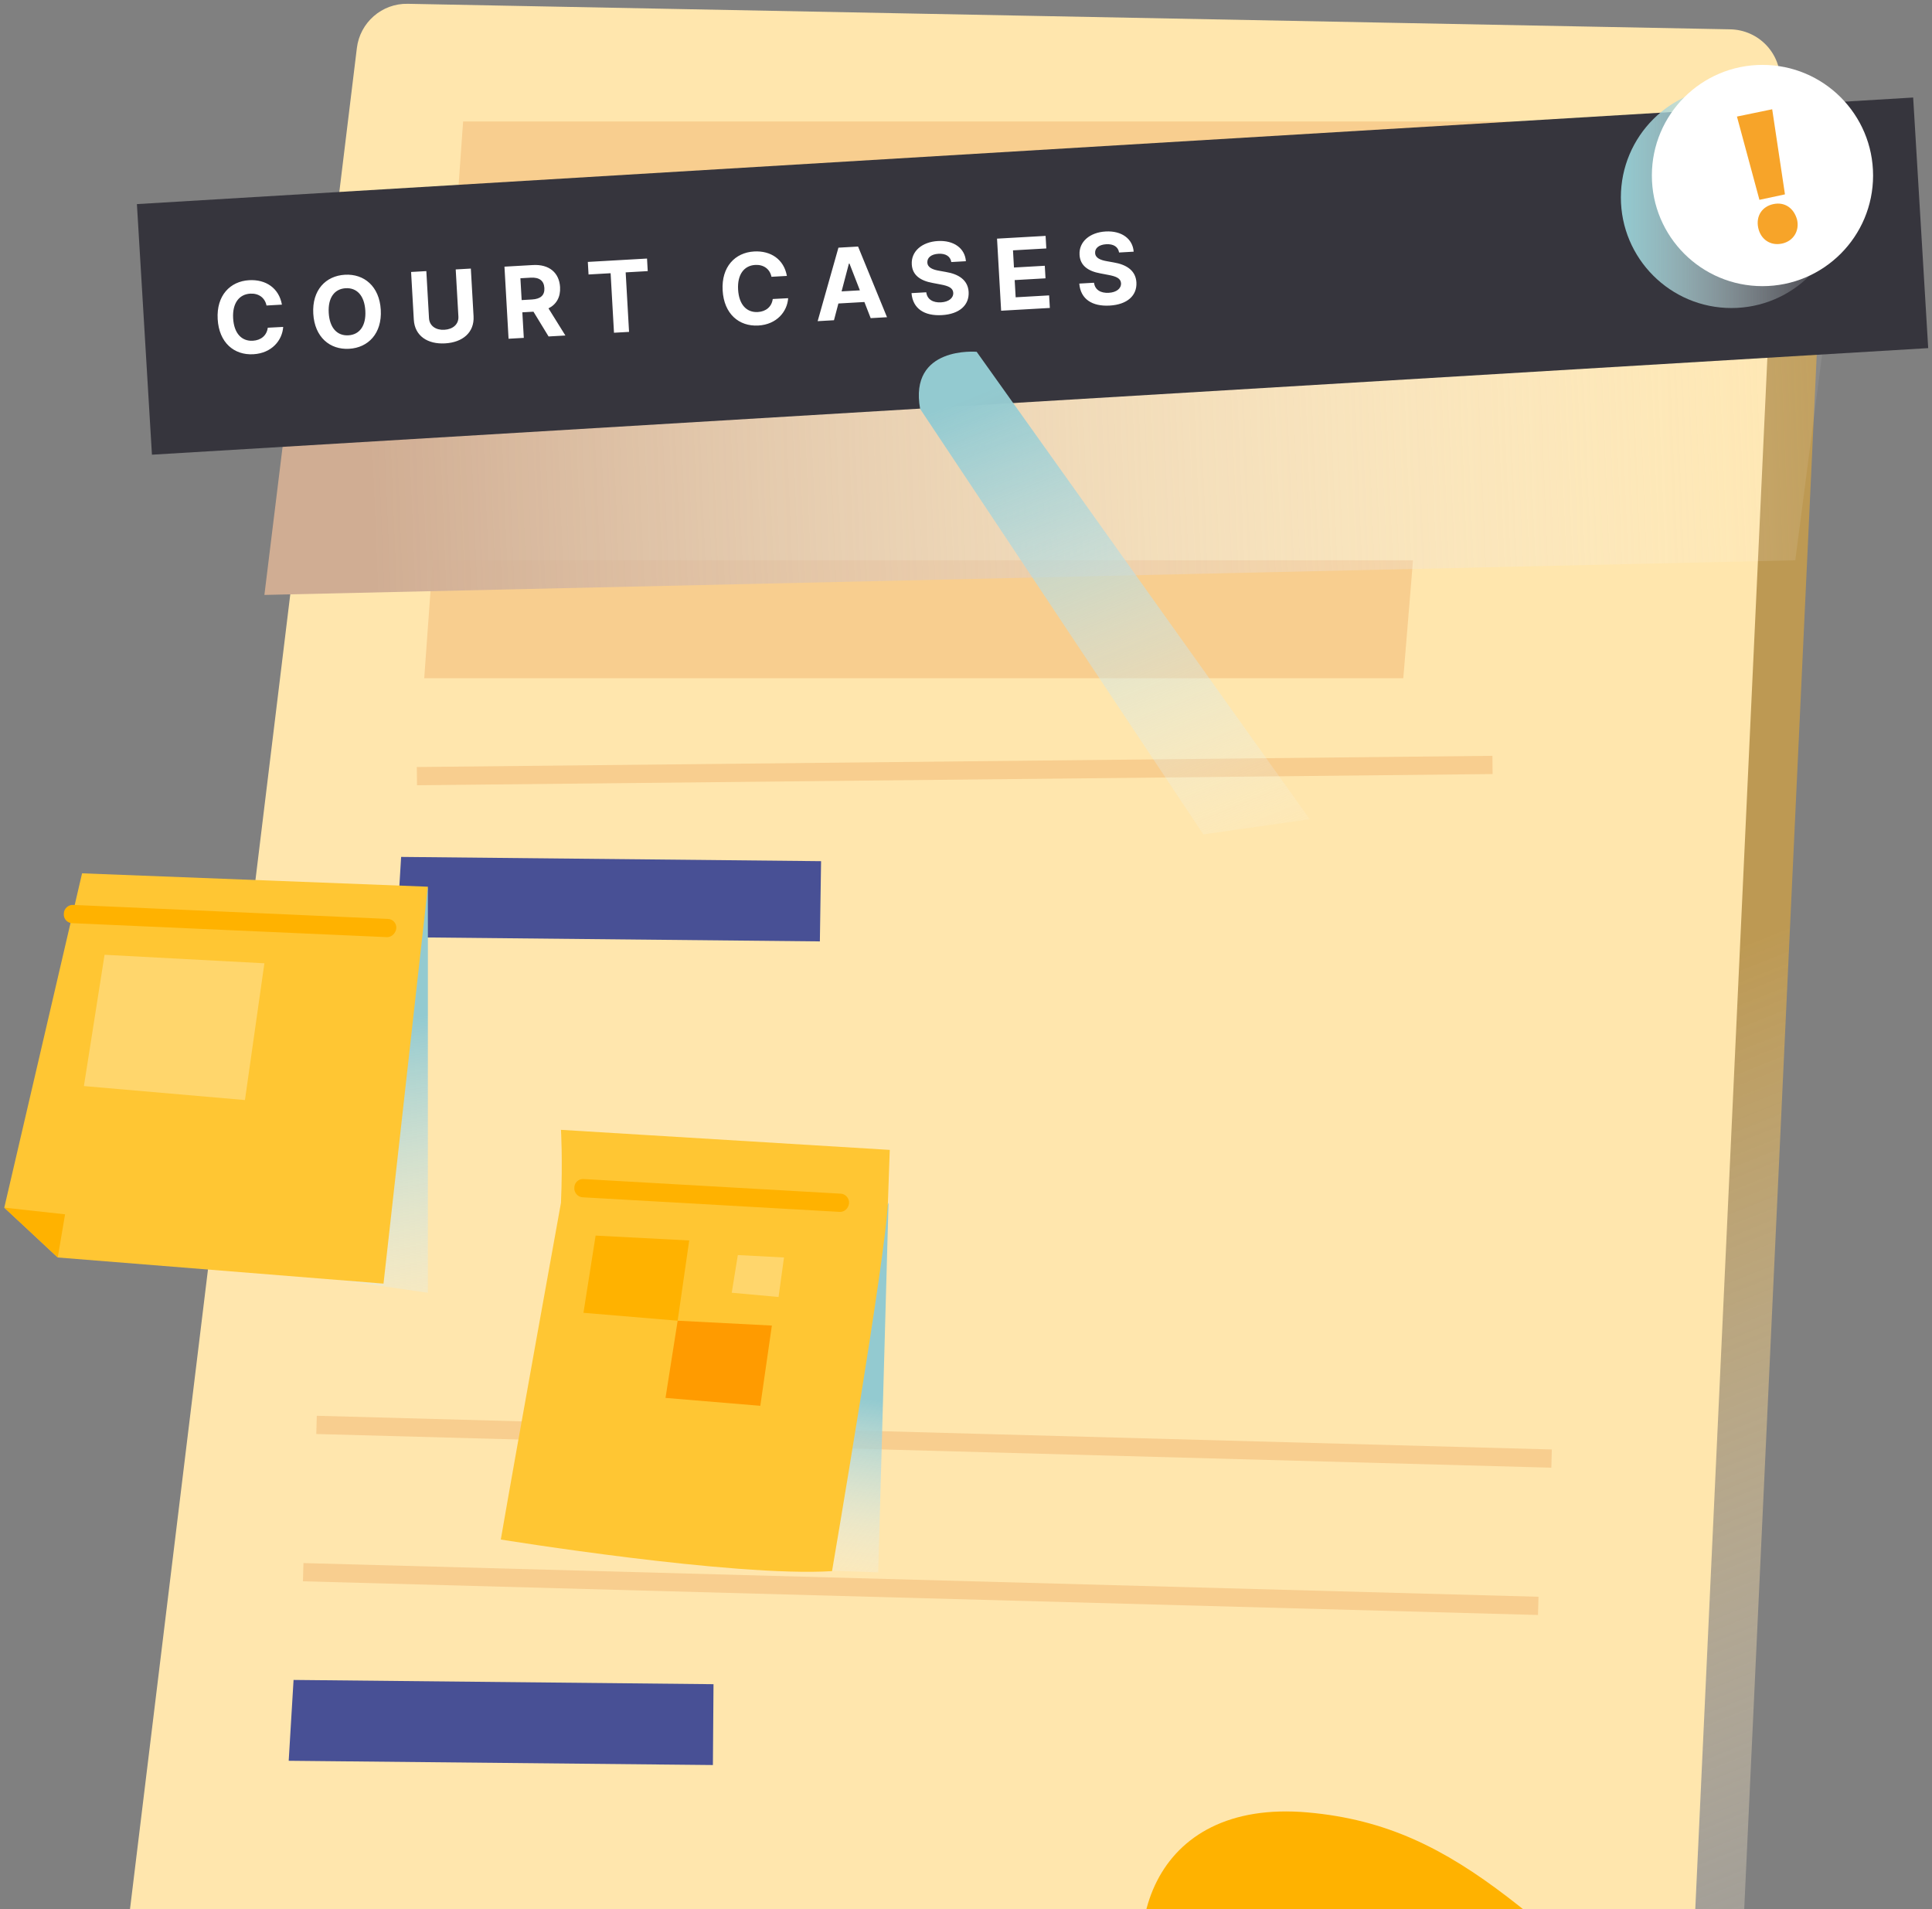 <svg width="419" height="414" viewBox="0 0 419 414" fill="none" xmlns="http://www.w3.org/2000/svg">
    <rect x="0" y="0" width="419" height="414" fill="#808080" stroke="none"/>
    <g style="mix-blend-mode:multiply">
        <path d="M101.626 20.135L381.311 25.54C389.615 25.672 396.073 32.658 395.678 40.962L376.303 456.305C375.907 464.082 369.449 470.277 361.673 470.277H50.223C41.392 470.277 34.539 462.632 35.593 453.8L86.733 33.053C87.655 25.54 94.113 20.003 101.626 20.135Z" fill="url(#paint0_linear)"/>
    </g>
    <path d="M88.463 0.825L375.265 6.361C381.46 6.493 386.336 11.633 386.073 17.829L366.434 440.421C366.171 446.221 361.294 450.834 355.495 450.834H36.137C29.547 450.834 24.407 445.035 25.198 438.576L77.391 10.447C78.05 4.911 82.795 0.693 88.463 0.825Z" fill="#FFE6AD"/>
    <path d="M93.849 121.499L92.004 147.071H304.338L306.447 121.499H93.849Z" fill="#F8CE8F"/>
    <g style="mix-blend-mode:multiply">
        <path d="M63.008 82.879L57.341 129.013L389.351 121.5L396.337 67.984L63.008 82.879Z" fill="url(#paint1_linear)"/>
    </g>
    <path d="M86.995 185.824L178.071 186.747L177.807 204.146L85.941 203.224L86.995 185.824Z" fill="#485095"/>
    <path d="M63.666 364.299L154.742 365.222L154.61 382.753L62.612 381.83L63.666 364.299Z" fill="#485095"/>
    <path d="M323.666 163.902L90.399 166.332L90.44 170.286L323.707 167.856L323.666 163.902Z" fill="#F8CE8F"/>
    <path d="M68.704 307.015L68.596 310.968L336.443 318.273L336.551 314.321L68.704 307.015Z" fill="#F8CE8F"/>
    <path d="M65.81 338.956L65.703 342.909L333.55 350.215L333.658 346.262L65.81 338.956Z" fill="#F8CE8F"/>
    <path d="M100.439 26.33L98.331 55.988H344.142L346.646 26.33H100.439Z" fill="#F8CE8F"/>
    <path d="M414.915 21.149L29.692 44.26L32.952 98.601L418.175 75.49L414.915 21.149Z" fill="#36353D"/>
    <g style="mix-blend-mode:multiply">
        <path d="M211.813 76.288C211.813 76.288 197.051 74.97 199.555 88.678L260.975 180.947L284.041 177.652L211.813 76.288Z" fill="url(#paint2_linear)"/>
    </g>
    <g style="mix-blend-mode:multiply">
        <path d="M375.512 66.797C388.76 66.797 399.5 56.056 399.5 42.807C399.5 29.558 388.76 18.817 375.512 18.817C362.264 18.817 351.524 29.558 351.524 42.807C351.524 56.056 362.264 66.797 375.512 66.797Z" fill="url(#paint3_linear)"/>
    </g>
    <path d="M382.234 62.052C395.482 62.052 406.222 51.311 406.222 38.062C406.222 24.813 395.482 14.072 382.234 14.072C368.985 14.072 358.246 24.813 358.246 38.062C358.246 51.311 368.985 62.052 382.234 62.052Z" fill="white"/>
    <path d="M381.575 43.334L376.698 25.276L384.343 23.694L387.111 42.148L381.575 43.334ZM386.452 52.825C383.947 53.352 381.839 51.902 381.311 49.398C380.784 46.893 382.102 44.784 384.606 44.257C387.111 43.73 389.088 45.18 389.747 47.684C390.274 50.057 388.956 52.298 386.452 52.825Z" fill="#F7A429"/>
    <g style="mix-blend-mode:multiply">
        <path d="M92.796 192.283V280.334L72.63 277.434L92.796 192.283Z" fill="url(#paint4_linear)"/>
    </g>
    <path d="M17.799 189.383L92.795 192.283L83.174 278.357L12.527 272.689L0.929 261.88L17.799 189.383Z" fill="#FFC633"/>
    <path d="M83.964 203.224C83.964 203.224 83.832 203.224 83.964 203.224L15.69 200.192C14.636 200.192 13.713 199.269 13.845 198.083C13.845 197.028 14.899 196.106 15.954 196.237L84.096 199.269C85.15 199.269 86.073 200.192 85.941 201.378C85.809 202.301 85.018 203.224 83.964 203.224Z" fill="#FFB200"/>
    <g style="mix-blend-mode:multiply">
        <path d="M192.702 260.826L190.461 340.968L155.006 339.782L192.702 260.826Z" fill="url(#paint5_linear)"/>
    </g>
    <path d="M121.66 245.008C121.66 245.008 122.055 251.467 121.66 260.826C121.66 260.826 111.906 314.737 108.611 333.85C108.611 333.85 158.96 342.023 180.444 340.705C180.444 340.705 192.174 272.162 192.569 260.694C192.965 249.358 192.965 249.358 192.965 249.358L121.66 245.008Z" fill="#FFC633"/>
    <path d="M182.158 262.803C182.158 262.803 182.026 262.803 182.158 262.803L126.405 259.64C125.351 259.64 124.428 258.585 124.56 257.531C124.56 256.476 125.483 255.553 126.669 255.685L182.289 258.849C183.344 258.849 184.266 259.903 184.135 260.958C184.003 262.012 183.212 262.803 182.158 262.803Z" fill="#FFB200"/>
    <path d="M415.711 515.357C420.588 500.725 424.674 494.662 379.07 456.304C333.466 417.947 317.65 396.066 283.645 393.034C249.508 390.002 241.073 419.265 252.012 442.332C262.952 465.399 291.158 480.426 310.665 502.966C330.171 525.506 356.005 536.051 371.953 539.083C393.7 543.301 410.307 531.57 415.711 515.357Z" fill="#FFB200"/>
    <path d="M22.676 207.046L57.34 208.892L53.123 238.549L18.195 235.518L22.676 207.046Z" fill="#FFD66C"/>
    <path d="M129.173 267.944L149.471 268.998L146.967 286.398L126.537 284.684L129.173 267.944Z" fill="#FFB200"/>
    <path d="M146.967 286.398L167.396 287.452L164.892 304.851L144.331 303.138L146.967 286.398Z" fill="#FF9B00"/>
    <path d="M160.014 272.162L170.031 272.689L168.845 281.257L158.696 280.334L160.014 272.162Z" fill="#FFD66C"/>
    <path d="M0.929 261.88L14.109 263.33L12.527 272.689L0.929 261.88Z" fill="#FFB200"/>
    <path d="M61.142 66.061C60.502 62.475 57.652 60.555 54.034 60.76C49.905 60.995 46.919 64.09 47.209 69.204C47.499 74.302 50.765 77.056 54.947 76.818C58.954 76.591 61.222 73.789 61.417 70.892L58.073 71.067C57.855 72.756 56.597 73.792 54.834 73.892C52.461 74.027 50.75 72.356 50.56 69.013C50.375 65.762 51.857 63.817 54.276 63.679C56.085 63.576 57.45 64.548 57.799 66.251L61.142 66.061ZM82.58 67.192C82.289 62.078 78.949 59.343 74.804 59.579C70.637 59.816 67.651 62.911 67.942 68.025C68.231 73.115 71.55 75.874 75.718 75.637C79.862 75.402 82.871 72.306 82.58 67.192ZM79.23 67.382C79.418 70.695 77.948 72.578 75.551 72.714C73.147 72.851 71.481 71.146 71.292 67.834C71.104 64.522 72.567 62.639 74.971 62.502C77.367 62.366 79.041 64.07 79.23 67.382ZM98.833 58.427L99.414 68.647C99.509 70.318 98.216 71.41 96.369 71.515C94.545 71.619 93.136 70.68 93.041 69.009L92.46 58.79L89.155 58.977L89.743 69.311C89.944 72.853 92.743 74.677 96.536 74.461C100.314 74.246 102.903 72.116 102.702 68.575L102.114 58.24L98.833 58.427ZM110.293 73.457L113.598 73.269L113.283 67.728L115.695 67.591L118.971 72.963L122.619 72.756L118.954 66.869C120.689 66.005 121.585 64.4 121.464 62.263C121.287 59.156 119.12 57.273 115.571 57.475L109.405 57.826L110.293 73.457ZM113.132 65.072L112.863 60.34L115.092 60.213C117 60.105 117.971 60.899 118.06 62.456C118.148 64.005 117.269 64.837 115.376 64.944L113.132 65.072ZM127.64 59.523L132.425 59.25L133.159 72.156L136.425 71.971L135.692 59.065L140.477 58.792L140.322 56.068L127.485 56.798L127.64 59.523ZM170.655 59.833C170.015 56.248 167.165 54.327 163.547 54.533C159.418 54.767 156.432 57.862 156.722 62.976C157.012 68.074 160.278 70.829 164.46 70.591C168.467 70.363 170.735 67.562 170.93 64.664L167.586 64.839C167.368 66.528 166.11 67.564 164.347 67.665C161.974 67.799 160.263 66.128 160.073 62.785C159.888 59.534 161.37 57.589 163.789 57.451C165.598 57.349 166.963 58.32 167.312 60.023L170.655 59.833ZM180.868 69.443L181.825 65.813L187.466 65.492L188.828 68.99L192.37 68.789L186.093 53.465L181.834 53.707L177.327 69.645L180.868 69.443ZM182.518 63.186L184.105 57.161L184.227 57.154L186.487 62.96L182.518 63.186ZM206.312 56.825L209.479 56.645C209.275 53.862 206.876 52.069 203.395 52.267C199.969 52.461 197.565 54.497 197.742 57.335C197.865 59.641 199.566 60.868 202.243 61.352L203.969 61.682C205.695 61.998 206.669 62.432 206.736 63.485C206.794 64.63 205.754 65.471 204.075 65.566C202.358 65.664 201.076 64.94 200.881 63.382L197.683 63.564C197.959 66.94 200.478 68.55 204.271 68.334C208.087 68.117 210.227 66.166 210.072 63.303C209.916 60.701 207.876 59.431 205.124 58.975L203.701 58.719C202.325 58.483 201.159 58.044 201.118 56.921C201.061 55.914 201.912 55.123 203.53 55.031C205.109 54.941 206.12 55.603 206.312 56.825ZM217.12 67.382L227.683 66.781L227.528 64.056L220.27 64.469L220.057 60.737L226.743 60.357L226.588 57.632L219.902 58.012L219.691 54.288L226.918 53.877L226.763 51.152L216.231 51.751L217.12 67.382ZM242.697 54.756L245.864 54.576C245.66 51.792 243.261 49.999 239.781 50.197C236.354 50.392 233.951 52.428 234.127 55.266C234.251 57.571 235.951 58.799 238.628 59.283L240.355 59.613C242.08 59.929 243.054 60.363 243.122 61.416C243.179 62.561 242.14 63.401 240.461 63.497C238.743 63.595 237.462 62.871 237.266 61.313L234.068 61.495C234.344 64.871 236.863 66.481 240.656 66.265C244.472 66.048 246.612 64.097 246.457 61.234C246.302 58.632 244.262 57.362 241.51 56.906L240.086 56.65C238.71 56.414 237.544 55.975 237.503 54.852C237.446 53.845 238.297 53.053 239.915 52.962C241.495 52.872 242.505 53.534 242.697 54.756Z" fill="white"/>
    <defs>
        <linearGradient id="paint0_linear" x1="222.949" y1="266.333" x2="331.312" y2="539.045" gradientUnits="userSpaceOnUse">
            <stop stop-color="#BD9953"/>
            <stop offset="0.998" stop-color="white" stop-opacity="0"/>
        </linearGradient>
        <linearGradient id="paint1_linear" x1="80.516" y1="107.614" x2="423.196" y2="93.491" gradientUnits="userSpaceOnUse">
            <stop stop-color="#D0AD93"/>
            <stop offset="0.998" stop-color="white" stop-opacity="0"/>
        </linearGradient>
        <linearGradient id="paint2_linear" x1="220.922" y1="81.731" x2="268.659" y2="198.756" gradientUnits="userSpaceOnUse">
            <stop stop-color="#93CAD0"/>
            <stop offset="0.998" stop-color="white" stop-opacity="0"/>
        </linearGradient>
        <linearGradient id="paint3_linear" x1="351.501" y1="42.746" x2="399.588" y2="42.746" gradientUnits="userSpaceOnUse">
            <stop stop-color="#93CAD0"/>
            <stop offset="0.998" stop-color="white" stop-opacity="0"/>
        </linearGradient>
        <linearGradient id="paint4_linear" x1="92.667" y1="306.28" x2="80.897" y2="221.868" gradientUnits="userSpaceOnUse">
            <stop offset="0.002" stop-color="white" stop-opacity="0"/>
            <stop offset="1" stop-color="#93CAD0"/>
        </linearGradient>
        <linearGradient id="paint5_linear" x1="171.462" y1="348.566" x2="178.768" y2="301.895" gradientUnits="userSpaceOnUse">
            <stop offset="0.002" stop-color="white" stop-opacity="0"/>
            <stop offset="1" stop-color="#93CAD0"/>
        </linearGradient>
    </defs>
</svg>
